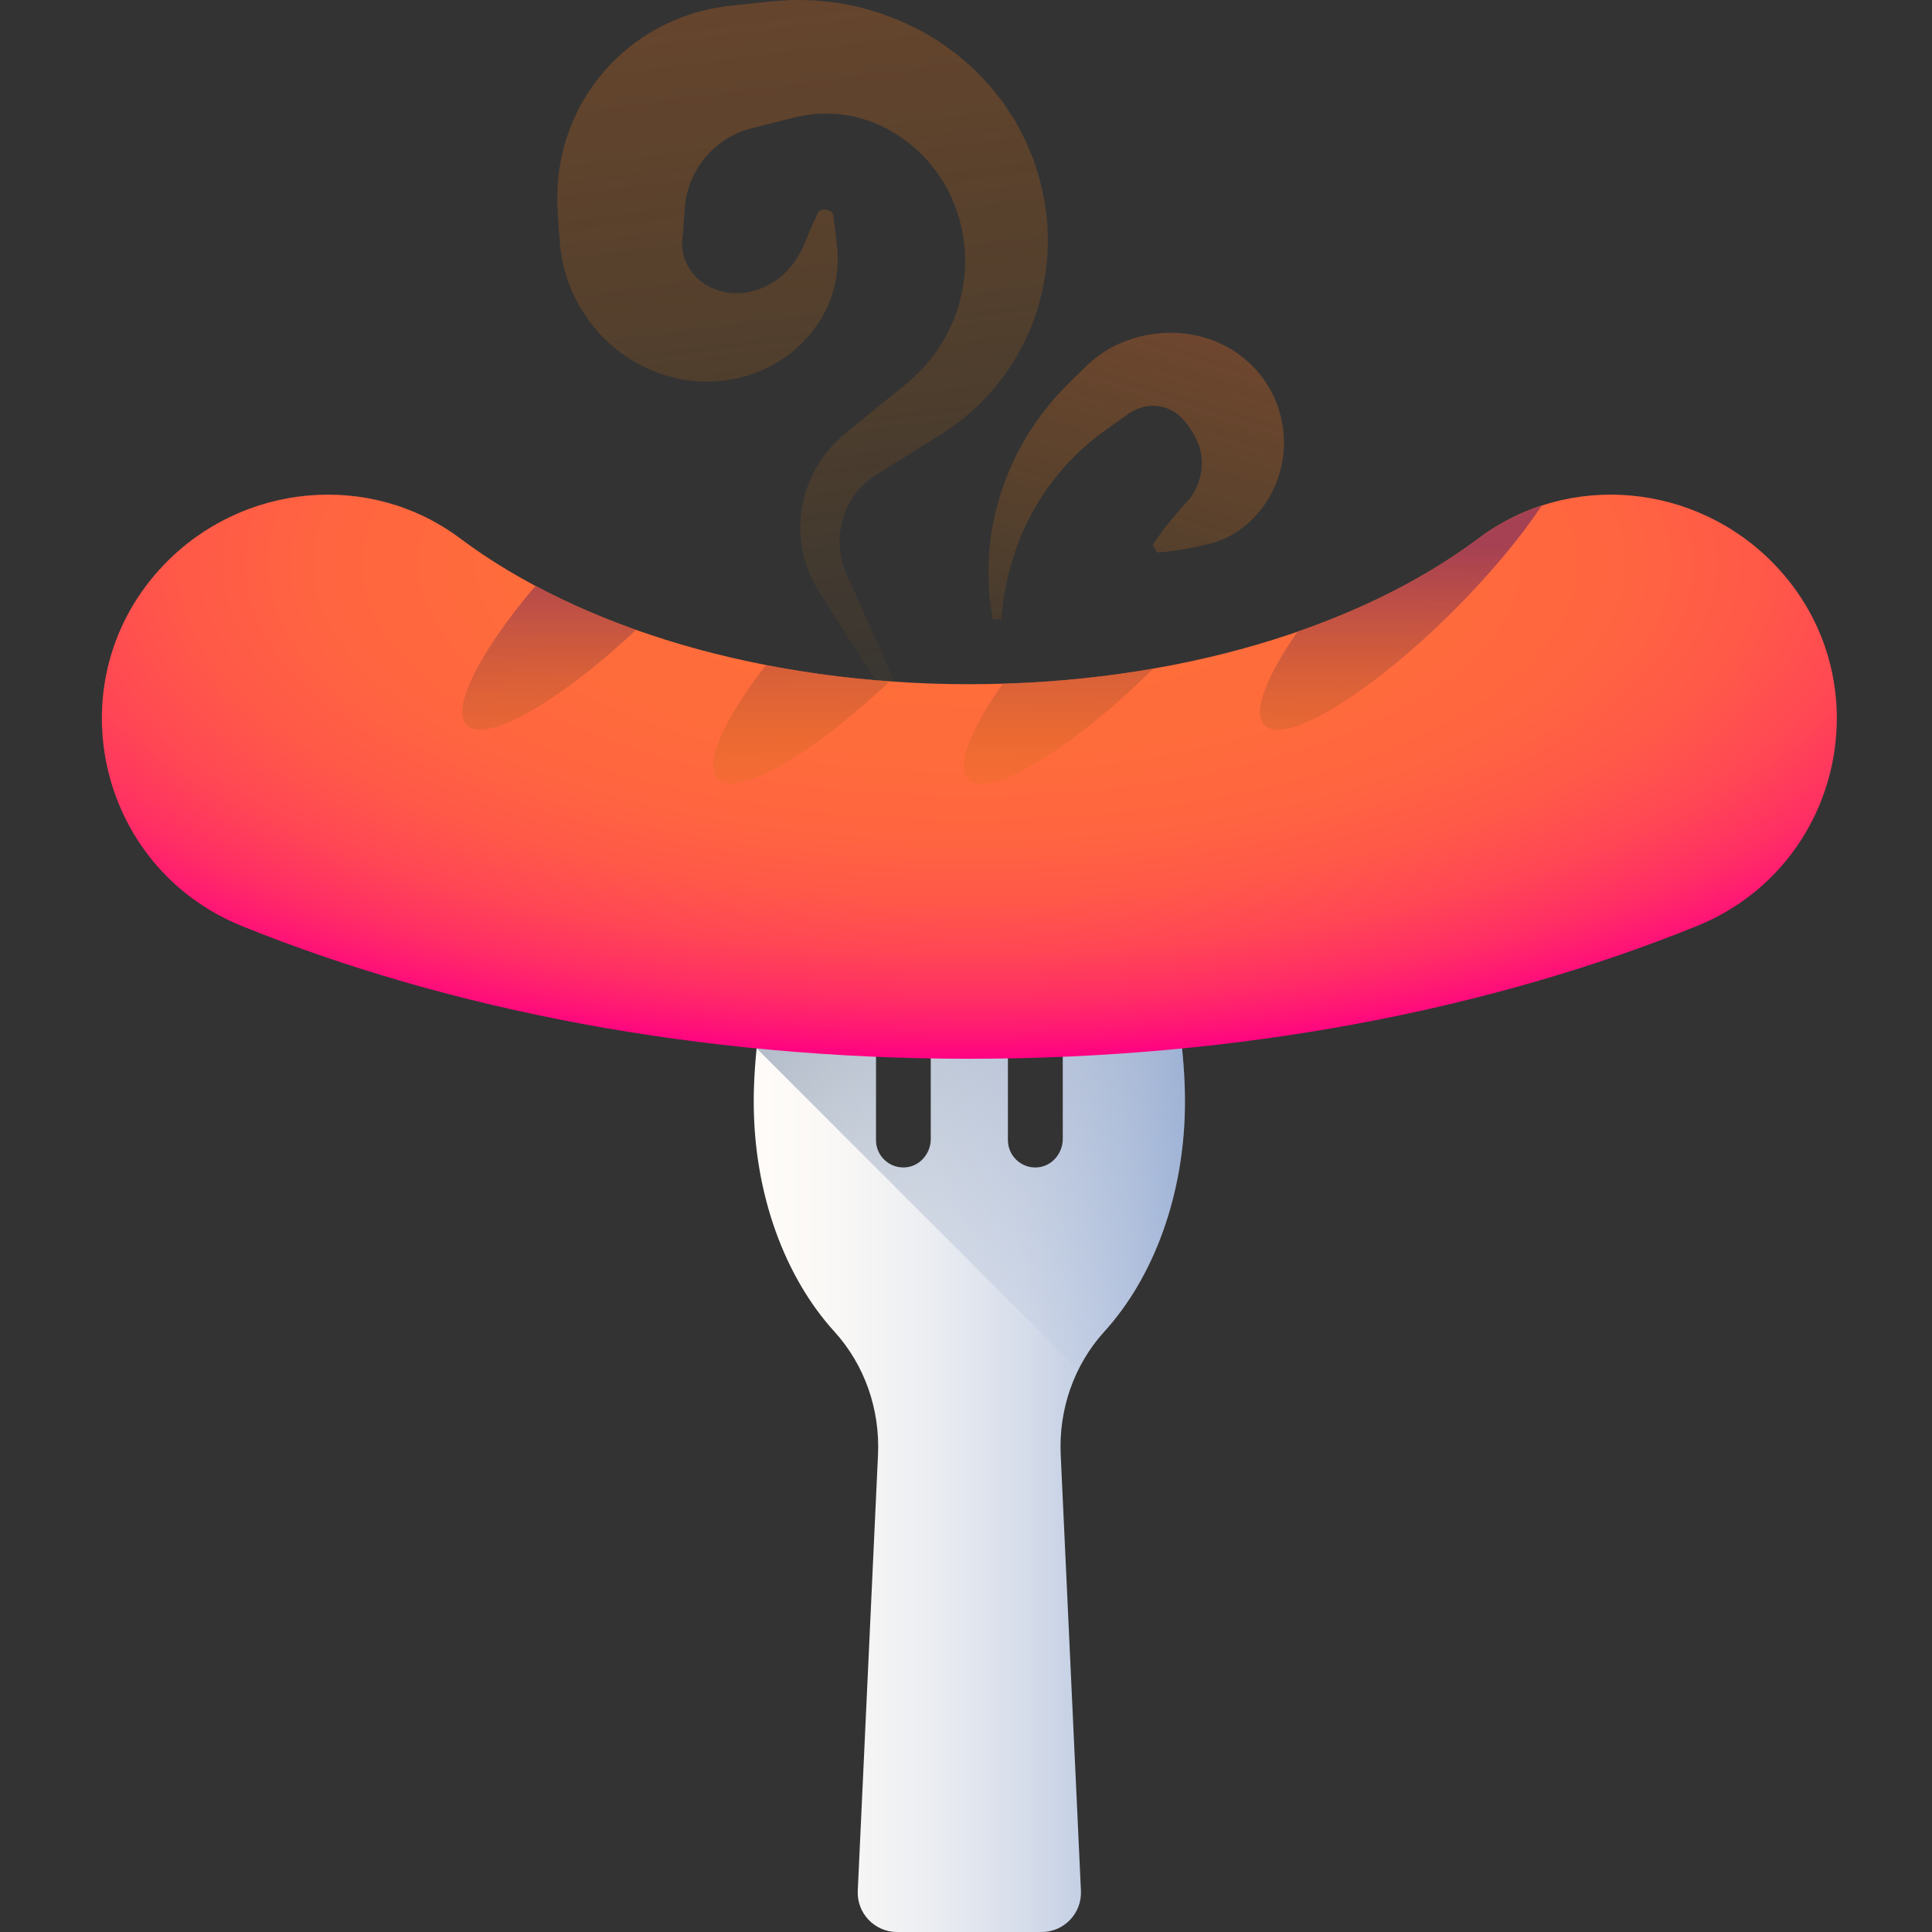 <svg width="511" height="511" viewBox="0 0 511 511" fill="none" xmlns="http://www.w3.org/2000/svg">
<rect x="0" y="0" width="511" height="511" fill="#333333" stroke="none"/>
<g clip-path="url(#clip0_0_1023)">
<path d="M280.549 384.772L285.901 500.105C286.174 506.039 281.438 511.002 275.5 511.002H237.274C231.332 511.002 226.595 506.039 226.872 500.105L232.225 384.772C232.779 372.819 228.728 361.041 220.677 352.187C207.679 337.883 199.356 315.949 199.356 291.349C199.356 266.936 207.535 230.768 220.354 216.456C224.323 212.027 231.668 214.873 231.668 220.807V301.532C231.668 305.622 235.036 308.92 239.161 308.799C243.141 308.686 246.206 305.216 246.206 301.224V223.575C246.206 217.918 250.833 213.29 256.49 213.29C262.057 213.29 266.572 217.805 266.572 223.372V301.528C266.572 305.622 269.94 308.92 274.065 308.795C278.042 308.682 281.106 305.212 281.106 301.224V220.807C281.106 214.873 288.451 212.023 292.42 216.456C305.235 230.764 313.418 266.932 313.418 291.345C313.418 315.949 305.094 337.883 292.096 352.183C284.046 361.041 279.991 372.819 280.549 384.772Z" fill="url(#paint0_linear_0_1023)"/>
<path d="M292.42 216.456C288.451 212.027 281.106 214.877 281.106 220.811V301.224C281.106 305.216 278.042 308.686 274.065 308.799C269.937 308.924 266.568 305.622 266.568 301.532V223.376C266.568 217.809 262.057 213.294 256.486 213.294C250.829 213.294 246.202 217.922 246.202 223.579V301.228C246.202 305.216 243.141 308.686 239.161 308.799C235.036 308.924 231.668 305.622 231.668 301.532V220.811C231.668 214.877 224.323 212.027 220.354 216.46C209.831 228.207 202.436 254.678 200.124 277.29L285.192 362.359C286.997 358.694 289.297 355.263 292.093 352.187C305.091 337.883 313.418 315.949 313.418 291.349C313.418 266.936 305.235 230.768 292.42 216.456Z" fill="url(#paint1_linear_0_1023)"/>
<path d="M256.385 280.039C327.812 280.039 394.085 267.076 448.771 244.939C487.578 229.228 498.366 179.403 469.305 149.263C448.576 127.762 414.923 124.522 391.024 142.433C359.722 165.895 311.052 180.971 256.385 180.971C201.722 180.971 153.052 165.895 121.75 142.433C97.851 124.522 64.194 127.762 43.465 149.263C14.405 179.403 25.196 229.232 64.003 244.939C118.689 267.076 184.958 280.039 256.385 280.039Z" fill="url(#paint2_radial_0_1023)"/>
<path d="M168.225 166.604C147.859 185.715 128.486 196.815 123.481 191.809C119.13 187.454 126.939 172.253 141.621 154.975C149.804 159.333 158.709 163.236 168.225 166.604Z" fill="url(#paint3_linear_0_1023)"/>
<path d="M235.297 180.21C214.646 199.743 194.857 211.189 189.792 206.129C186.003 202.339 191.43 190.327 202.576 175.895C213.063 177.93 224.015 179.396 235.297 180.21Z" fill="url(#paint4_linear_0_1023)"/>
<path d="M305.087 176.819C283.239 198.405 261.449 211.474 256.093 206.129C252.748 202.784 256.599 193.006 265.235 180.823C279.013 180.425 292.362 179.049 305.087 176.819Z" fill="url(#paint5_linear_0_1023)"/>
<path d="M407.792 133.711C402.256 142.043 394.217 151.762 384.545 161.439C362.323 183.657 339.902 197.255 334.463 191.809C331.165 188.507 334.849 179.002 343.188 167.076C361.636 160.678 377.866 152.292 391.02 142.437C396.233 138.538 401.894 135.633 407.792 133.711Z" fill="url(#paint6_linear_0_1023)"/>
<path d="M236.767 184.795C235.929 185.248 234.88 184.982 234.362 184.187C230.186 177.77 226.085 171.314 221.937 164.881L216.989 157.08C216.709 156.628 216.447 156.261 216.155 155.735L215.282 154.171C212.982 149.961 211.812 145.107 211.668 140.195C211.559 135.275 212.646 130.277 214.826 125.723C215.426 124.62 215.956 123.458 216.685 122.417L217.695 120.889C217.722 120.846 217.753 120.803 217.785 120.764L218.919 119.322C219.683 118.288 220.623 117.419 221.5 116.479C221.952 116.019 222.451 115.622 222.931 115.193L223.66 114.561L224.03 114.246L224.33 114L233.886 106.238L238.666 102.355L239.859 101.384L240.837 100.503C241.469 99.914 242.136 99.372 242.74 98.76C252.603 89.166 256.919 75.041 254.72 62.429C254.529 60.869 254.085 59.353 253.73 57.836C253.718 57.782 253.703 57.731 253.687 57.676C253.165 56.199 252.775 54.69 252.081 53.286C251.769 52.589 251.492 51.883 251.173 51.193C251.149 51.146 251.122 51.096 251.095 51.045L249.995 49.06L249.481 48.117C249.449 48.062 249.418 48.004 249.379 47.953L248.771 47.068L247.531 45.205C247.496 45.154 247.461 45.103 247.422 45.06L246.007 43.329L245.352 42.503C245.313 42.448 245.266 42.398 245.219 42.351L244.471 41.598L242.935 40.004C242.892 39.961 242.849 39.922 242.802 39.883L241.118 38.448L240.323 37.758C240.276 37.719 240.225 37.68 240.174 37.641L239.309 37.037L237.523 35.758C237.477 35.727 237.426 35.696 237.379 35.665L235.481 34.561C235.149 34.374 234.837 34.156 234.498 33.988L233.469 33.509C230.81 32.113 227.909 31.314 225.056 30.651C225.001 30.636 224.946 30.628 224.892 30.62C223.442 30.429 222.026 30.113 220.572 30.121C219.835 30.101 219.11 30.012 218.381 30.023L216.194 30.121C215.469 30.109 214.748 30.226 214.03 30.343C213.344 30.456 212.658 30.526 211.98 30.639C211.921 30.651 211.867 30.663 211.808 30.674L209.792 31.174L208.748 31.411L207.258 31.797L201.29 33.31L198.303 34.062L197.559 34.249C197.348 34.312 197.266 34.359 197.118 34.413L196.319 34.706C192.089 36.269 188.588 38.975 185.964 42.366C184.662 44.066 183.578 45.926 182.767 47.914C182.334 48.901 182.046 49.941 181.757 50.994C181.664 51.528 181.453 52.055 181.399 52.604L181.282 53.431L181.215 53.844L181.176 54.055C181.165 54.133 181.161 54.296 181.153 54.413L180.728 60.554L180.607 62.09L180.568 62.557L180.529 62.858C180.432 63.267 180.459 63.665 180.408 64.078C180.323 65.723 180.658 67.439 181.34 69.158C182.787 72.53 185.89 75.704 190.463 76.943C192.689 77.571 195.196 77.778 197.812 77.306C200.401 76.811 203.087 75.719 205.531 73.945C208.011 72.195 210.116 69.704 211.753 66.643C211.956 66.249 212.167 65.891 212.369 65.446L212.97 63.984L214.202 61.06C214.872 59.524 215.543 57.988 216.256 56.46C216.599 55.731 217.387 55.318 218.178 55.435L218.841 55.528C219.636 55.645 220.272 56.269 220.389 57.064C220.638 58.733 220.837 60.398 221.04 62.058L221.383 65.212L221.539 66.787C221.57 67.353 221.562 67.996 221.566 68.608C221.586 73.559 220.315 78.776 217.683 83.442C215.052 88.097 211.196 92.257 206.412 95.329C205.208 96.066 203.964 96.799 202.666 97.419L200.677 98.273L199.664 98.69L198.627 99.029C197.239 99.474 195.828 99.914 194.373 100.171C193.648 100.312 192.919 100.472 192.182 100.581L189.964 100.784C178.097 101.914 165.212 96.526 157.126 86.569C153.083 81.614 150.128 75.587 148.787 69.131C148.471 67.516 148.182 65.887 148.073 64.246L147.789 60.409L147.418 54.265L147.403 53.856V53.294L147.41 52.175L147.445 49.934C147.473 48.437 147.687 46.947 147.831 45.45C148.225 42.468 148.896 39.513 149.816 36.632C151.656 30.877 154.541 25.442 158.284 20.698C162.015 15.945 166.615 11.879 171.761 8.737C176.907 5.595 182.615 3.403 188.447 2.246L190.642 1.864L191.703 1.692L192.467 1.61L195.527 1.275L201.652 0.616L203.188 0.456L205.188 0.292L209.114 0.012C209.157 0.008 209.196 0.008 209.239 0.008C210.549 -0.016 211.867 0.027 213.173 0.047C214.502 0.07 215.828 0.086 217.145 0.257L221.095 0.686C222.405 0.862 223.695 1.162 224.989 1.407C227.59 1.84 230.085 2.725 232.599 3.423C233.843 3.825 235.052 4.335 236.272 4.795C237.488 5.259 238.701 5.735 239.863 6.327L243.364 8.031C244.502 8.651 245.601 9.341 246.716 10L248.373 10.998C248.919 11.345 249.434 11.739 249.96 12.109L253.036 14.347C253.071 14.37 253.106 14.398 253.141 14.429C254.12 15.232 255.067 16.07 256.022 16.897L257.418 18.125C257.453 18.156 257.488 18.187 257.52 18.218L258.822 19.544L261.43 22.269C261.465 22.304 261.5 22.343 261.531 22.382L263.902 25.31L265.048 26.752C265.079 26.791 265.106 26.83 265.134 26.869L266.163 28.401L268.229 31.524C268.256 31.571 268.284 31.614 268.311 31.661L270.097 34.951L270.954 36.573C270.974 36.612 270.993 36.655 271.013 36.698L271.742 38.382L273.188 41.825C273.204 41.864 273.219 41.903 273.231 41.941C273.648 43.111 274.003 44.3 274.385 45.478C275.204 47.836 275.656 50.304 276.19 52.729C276.198 52.768 276.206 52.811 276.213 52.85C276.572 55.318 276.97 57.77 277.048 60.253C277.317 65.244 277.017 70.249 276.042 75.099C275.083 79.942 273.683 84.694 271.57 89.115C269.484 93.532 266.981 97.739 263.941 101.505C260.888 105.255 257.469 108.674 253.683 111.594C252.744 112.324 251.734 112.975 250.763 113.657L249.309 114.647L248.003 115.458L242.775 118.71L232.319 125.209L231.995 125.407L231.761 125.567L231.282 125.887C230.97 126.101 230.627 126.288 230.327 126.526C229.753 127.029 229.083 127.446 228.56 128.019L227.785 128.76C227.738 128.803 227.699 128.846 227.656 128.893L226.958 129.708C226.428 130.257 226.046 130.912 225.586 131.52C225.551 131.563 225.52 131.61 225.488 131.657C224.681 132.975 223.909 134.359 223.403 135.86C222.802 137.364 222.463 138.967 222.229 140.596C221.87 143.852 222.132 147.29 223.344 150.495L223.804 151.7C223.948 152.101 224.21 152.616 224.408 153.068L225.679 155.871L228.225 161.481C231.336 168.472 234.49 175.442 237.57 182.448C237.956 183.322 237.605 184.343 236.767 184.795Z" fill="url(#paint7_linear_0_1023)"/>
<path d="M262.615 163.883C261.305 157.349 261.102 150.479 261.859 143.641C262.003 141.918 262.358 140.23 262.631 138.515C263.024 136.834 263.348 135.111 263.839 133.438C264.323 131.762 264.79 130.07 265.414 128.429C265.714 127.602 265.987 126.76 266.323 125.945L267.352 123.501C270.174 117.002 274.104 110.916 278.849 105.438C280.007 104.039 281.325 102.795 282.588 101.477L286.124 97.996L287.882 96.292C288.74 95.563 289.601 94.819 290.506 94.125C291.453 93.489 292.385 92.815 293.387 92.249C294.408 91.727 295.406 91.123 296.49 90.706C300.755 88.893 305.445 87.926 310.217 88.019C311.414 88.004 312.596 88.179 313.8 88.281C314.993 88.436 316.174 88.702 317.371 88.947C318.533 89.29 319.718 89.622 320.865 90.062C321.991 90.55 323.169 90.971 324.245 91.587C328.642 93.91 332.475 97.427 335.137 101.653C337.835 105.879 339.387 110.889 339.582 115.86C339.792 120.838 338.67 125.75 336.533 130.027C334.393 134.308 331.196 137.957 327.422 140.479C326.506 141.134 325.469 141.63 324.506 142.164C323.504 142.643 322.475 143.045 321.461 143.419C319.777 143.891 318.147 144.245 316.459 144.616C313.087 145.306 309.664 145.906 306.011 146.121L304.865 144.183C306.818 141.088 309.001 138.382 311.235 135.762C312.346 134.476 313.531 133.185 314.638 131.984C314.97 131.442 315.332 130.99 315.633 130.499C315.898 129.969 316.19 129.505 316.42 129.006C317.336 127.014 317.761 125.06 317.851 123.224C317.933 121.392 317.714 119.688 317.212 118.187C316.712 116.682 316.065 115.396 315.289 114.117C314.498 112.83 313.625 111.622 312.498 110.503C310.334 108.187 306.451 106.698 302.728 107.583C302.252 107.645 301.827 107.867 301.356 107.977C300.896 108.129 300.475 108.366 300.011 108.542C299.578 108.776 299.161 109.041 298.709 109.275L296.716 110.698L292.771 113.497C291.625 114.37 290.397 115.166 289.309 116.129L287.609 117.509L285.983 118.982C284.868 119.945 283.886 121.037 282.837 122.082C281.804 123.142 280.865 124.288 279.878 125.411C278.989 126.6 277.987 127.731 277.169 128.986C270.104 138.752 265.851 150.85 264.861 163.762L262.615 163.883Z" fill="url(#paint8_linear_0_1023)"/>
</g>
<defs>
<linearGradient id="paint0_linear_0_1023" x1="199.354" y1="362.147" x2="313.418" y2="362.147" gradientUnits="userSpaceOnUse">
<stop stop-color="#FFFCF8"/>
<stop offset="0.188" stop-color="#FAF8F6"/>
<stop offset="0.404" stop-color="#ECEEF2"/>
<stop offset="0.635" stop-color="#D5DCEA"/>
<stop offset="0.875" stop-color="#B5C4DF"/>
<stop offset="1" stop-color="#A1B5D8"/>
</linearGradient>
<linearGradient id="paint1_linear_0_1023" x1="333.1" y1="333.695" x2="181.199" y2="181.795" gradientUnits="userSpaceOnUse">
<stop stop-color="#A1B5D8" stop-opacity="0"/>
<stop offset="0.354" stop-color="#93A5C2" stop-opacity="0.353"/>
<stop offset="1" stop-color="#748290"/>
</linearGradient>
<radialGradient id="paint2_radial_0_1023" cx="0" cy="0" r="1" gradientUnits="userSpaceOnUse" gradientTransform="translate(256.386 148.915) scale(308.581 131.826)">
<stop stop-color="#FF6E3A"/>
<stop offset="0.384" stop-color="#FF6C3B"/>
<stop offset="0.552" stop-color="#FF6540"/>
<stop offset="0.678" stop-color="#FF5849"/>
<stop offset="0.783" stop-color="#FF4655"/>
<stop offset="0.875" stop-color="#FF2F64"/>
<stop offset="0.956" stop-color="#FF1377"/>
<stop offset="1" stop-color="#FF0084"/>
</radialGradient>
<linearGradient id="paint3_linear_0_1023" x1="145.253" y1="224.483" x2="145.253" y2="144.672" gradientUnits="userSpaceOnUse">
<stop stop-color="#E58200" stop-opacity="0"/>
<stop offset="0.438" stop-color="#C4602C" stop-opacity="0.439"/>
<stop offset="0.795" stop-color="#AE4948" stop-opacity="0.796"/>
<stop offset="1" stop-color="#A64153"/>
</linearGradient>
<linearGradient id="paint4_linear_0_1023" x1="211.944" y1="224.483" x2="211.944" y2="144.672" gradientUnits="userSpaceOnUse">
<stop stop-color="#E58200" stop-opacity="0"/>
<stop offset="0.438" stop-color="#C4602C" stop-opacity="0.439"/>
<stop offset="0.795" stop-color="#AE4948" stop-opacity="0.796"/>
<stop offset="1" stop-color="#A64153"/>
</linearGradient>
<linearGradient id="paint5_linear_0_1023" x1="279.991" y1="224.483" x2="279.991" y2="144.672" gradientUnits="userSpaceOnUse">
<stop stop-color="#E58200" stop-opacity="0"/>
<stop offset="0.438" stop-color="#C4602C" stop-opacity="0.439"/>
<stop offset="0.795" stop-color="#AE4948" stop-opacity="0.796"/>
<stop offset="1" stop-color="#A64153"/>
</linearGradient>
<linearGradient id="paint6_linear_0_1023" x1="370.528" y1="224.483" x2="370.528" y2="144.672" gradientUnits="userSpaceOnUse">
<stop stop-color="#E58200" stop-opacity="0"/>
<stop offset="0.438" stop-color="#C4602C" stop-opacity="0.439"/>
<stop offset="0.795" stop-color="#AE4948" stop-opacity="0.796"/>
<stop offset="1" stop-color="#A64153"/>
</linearGradient>
<linearGradient id="paint7_linear_0_1023" x1="230.843" y1="203.97" x2="152.016" y2="-409.448" gradientUnits="userSpaceOnUse">
<stop stop-color="#E58200" stop-opacity="0"/>
<stop offset="0.04" stop-color="#E27F04" stop-opacity="0.039"/>
<stop offset="0.467" stop-color="#C15D2F" stop-opacity="0.467"/>
<stop offset="0.802" stop-color="#AD4949" stop-opacity="0.8"/>
<stop offset="1" stop-color="#A64153"/>
</linearGradient>
<linearGradient id="paint8_linear_0_1023" x1="278.349" y1="204.969" x2="365.947" y2="-85.813" gradientUnits="userSpaceOnUse">
<stop stop-color="#E58200" stop-opacity="0"/>
<stop offset="0.04" stop-color="#E27F04" stop-opacity="0.039"/>
<stop offset="0.467" stop-color="#C15D2F" stop-opacity="0.467"/>
<stop offset="0.802" stop-color="#AD4949" stop-opacity="0.8"/>
<stop offset="1" stop-color="#A64153"/>
</linearGradient>
<clipPath id="clip0_0_1023">
<rect width="511" height="511" fill="white"/>
</clipPath>
</defs>
</svg>
